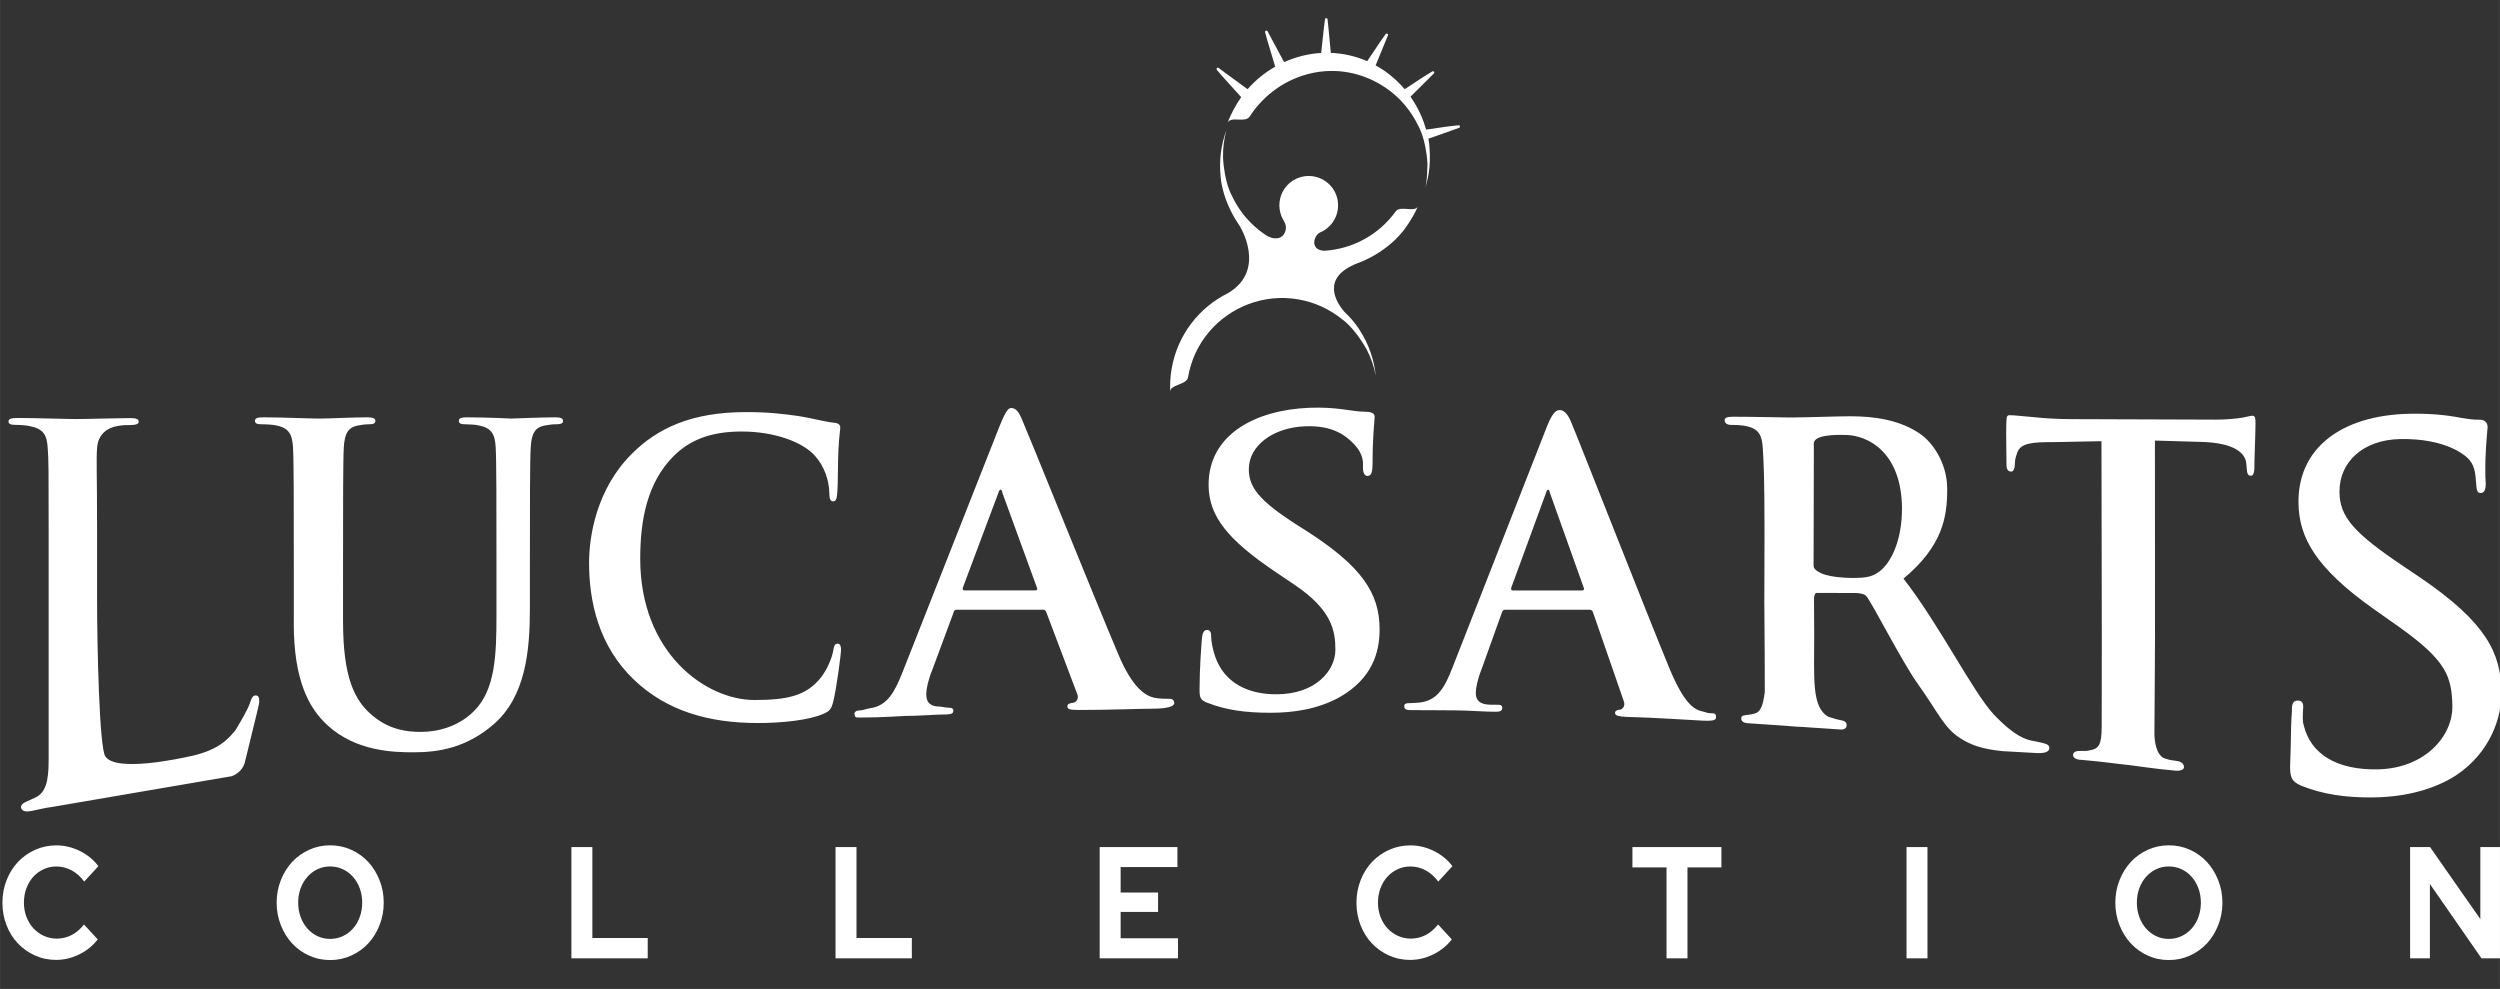 <?xml version="1.0" encoding="UTF-8" standalone="no"?>
<svg
   xmlns:dc="http://purl.org/dc/elements/1.1/"
   xmlns:cc="http://creativecommons.org/ns#"
   xmlns:rdf="http://www.w3.org/1999/02/22-rdf-syntax-ns#"
   xmlns:svg="http://www.w3.org/2000/svg"
   xmlns="http://www.w3.org/2000/svg"
   xmlns:sodipodi="http://sodipodi.sourceforge.net/DTD/sodipodi-0.dtd"
   xmlns:inkscape="http://www.inkscape.org/namespaces/inkscape"
   width="461.488"
   height="182.557"
   viewBox="0 0 100.811 39.88"
   version="1.1"
   id="svg14"
   sodipodi:docname="Lucasarts_.svg"
   inkscape:version="0.92.5 (2060ec1f9f, 2020-04-08)">
  <rect x="0" y="0" width="100.811" height="39.88" fill="#333333" stroke="none"/>
  <defs
     id="defs18">
	
	
	
	
</defs>
  <sodipodi:namedview
     pagecolor="#ffffff"
     bordercolor="#666666"
     borderopacity="1"
     objecttolerance="10"
     gridtolerance="10"
     guidetolerance="10"
     inkscape:pageopacity="0"
     inkscape:pageshadow="2"
     inkscape:window-width="1366"
     inkscape:window-height="743"
     id="namedview16"
     showgrid="false"
     inkscape:pagecheckerboard="true"
     inkscape:zoom="1.3368561"
     inkscape:cx="237.57218"
     inkscape:cy="63.496395"
     inkscape:window-x="0"
     inkscape:window-y="0"
     inkscape:window-maximized="1"
     inkscape:current-layer="svg14" />
  <path
     inkscape:connector-curvature="0"
     id="path16"
     style="fill:#ffffff;fill-opacity:1;fill-rule:nonzero;stroke:none;stroke-width:0.011"
     d="m 49.513,11.824 c -1.157,0.573 -2.035,1.682 -2.268,3.05 -0.055,0.313 -0.07,0.625 -0.055,0.927 -0.019,-0.301 0.663,-0.274 0.716,-0.584 0.237,-1.402 1.205,-2.493 2.449,-2.958 0.613,-0.23 1.296,-0.306 1.989,-0.188 0.681,0.116 1.288,0.405 1.786,0.812 0,0 0.481,0.314 0.985,1.218 0.17,0.328 0.293,0.681 0.361,1.048 -0.065,-0.648 -0.283,-1.263 -0.624,-1.799 0,0 -0.204,-0.367 -0.646,-0.781 -0.313,-0.368 -0.972,-1.372 0.537,-1.956 0,0 1.237,-0.406 1.98,-1.491 0.179,-0.261 0.339,-0.528 0.457,-0.81 -0.114,0.28 -0.714,-0.043 -0.898,0.211 -0.7,0.972 -1.772,1.52 -2.88,1.589 -0.113,-0.006 -0.207,-0.031 -0.275,-0.077 -0.16,-0.114 -0.16,-0.304 -0.071,-0.484 0.049,-0.087 0.098,-0.135 0.182,-0.182 0.026,-0.009 0.049,-0.02 0.074,-0.033 l 0.032,-0.014 -0.003,-0.002 c 0.247,-0.135 0.448,-0.358 0.549,-0.645 0.22,-0.617 -0.106,-1.294 -0.723,-1.512 -0.616,-0.217 -1.293,0.107 -1.51,0.723 -0.126,0.358 -0.068,0.735 0.12,1.032 0.062,0.119 0.093,0.214 0.071,0.335 C 51.806,9.482 51.652,9.623 51.422,9.611 51.318,9.606 51.237,9.581 51.146,9.541 51.068,9.492 50.987,9.445 50.914,9.39 50.708,9.242 50.522,9.077 50.355,8.898 50.067,8.592 49.838,8.246 49.668,7.876 c 0,0 -0.295,-0.494 -0.35,-1.528 -0.007,-0.369 0.038,-0.739 0.137,-1.101 -0.226,0.612 -0.3,1.26 -0.232,1.892 0,0 0.038,0.92 0.765,1.969 3.17e-4,0 1.12,1.778 -0.474,2.716 z m 9.358,-6.732 c -0.005,-0.026 -0.032,-0.044 -0.058,-0.041 l -0.454,0.052 c 0.002,0 -0.611,0.089 -0.851,0.124 C 57.406,4.865 57.219,4.384 56.877,3.899 56.982,3.795 57.483,3.298 57.483,3.298 l 0.337,-0.336 c 0.02,-0.018 0.023,-0.048 0.005,-0.07 -0.016,-0.021 -0.046,-0.026 -0.068,-0.012 l -0.366,0.225 c 0,0 -0.553,0.364 -0.747,0.492 C 56.429,3.345 56.17,3.098 55.854,2.873 55.73,2.786 55.602,2.709 55.471,2.637 55.565,2.409 55.822,1.781 55.822,1.781 l 0.146,-0.355 c 0.01,-0.024 9.45e-4,-0.053 -0.023,-0.067 -0.024,-0.012 -0.054,-0.006 -0.07,0.016 l -0.2,0.283 c 0,0 -0.402,0.595 -0.544,0.809 -0.474,-0.207 -0.971,-0.315 -1.467,-0.335 -0.024,-0.271 -0.092,-0.974 -0.092,-0.974 l -0.039,-0.378 c -0.002,-0.027 -0.022,-0.047 -0.051,-0.048 -0.024,-5.667e-4 -0.046,0.02 -0.051,0.045 l -0.045,0.341 c 0,0 -0.082,0.742 -0.11,1.017 -0.516,0.03 -1.023,0.157 -1.495,0.37 -0.09,-0.167 -0.49,-0.912 -0.49,-0.912 l -0.177,-0.332 c -0.013,-0.024 -0.041,-0.034 -0.067,-0.025 -0.021,0.008 -0.032,0.027 -0.033,0.049 l 9.45e-4,0.014 0.089,0.329 C 51.272,2.185 51.369,2.516 51.422,2.688 51.008,2.923 50.63,3.228 50.308,3.596 50.091,3.438 49.45,2.97 49.45,2.97 L 49.139,2.74 c -0.021,-0.016 -0.052,-0.013 -0.07,0.006 l -0.014,0.035 0.011,0.035 0.229,0.266 c 0,0 0.571,0.629 0.756,0.836 -0.191,0.268 -0.456,0.739 -0.541,1.03 0.119,-0.28 0.707,0.024 0.881,-0.247 1.159,-1.794 3.564,-2.461 5.484,-1.162 0.592,0.401 1.029,0.94 1.311,1.525 0,0 0.32,0.519 0.377,1.56 -0.024,0.363 -0.003,0.59 -0.089,0.962 0.191,-0.645 0.211,-1.133 0.161,-1.753 -0.003,-0.017 -0.011,-0.103 -0.037,-0.238 0.249,-0.09 1.24,-0.44 1.24,-0.44 0.026,-0.009 0.039,-0.036 0.035,-0.062" />
  <path
     d="m 2.269,38.708 c 0.319,0 0.628,-0.075 0.929,-0.224 0.301,-0.149 0.549,-0.35 0.743,-0.602 v 0 l -0.554,-0.602 c -0.144,0.184 -0.309,0.325 -0.495,0.423 -0.186,0.098 -0.387,0.147 -0.6,0.147 -0.19,0 -0.366,-0.037 -0.527,-0.112 C 1.604,37.663 1.464,37.561 1.346,37.433 1.227,37.305 1.134,37.152 1.066,36.975 c -0.068,-0.177 -0.102,-0.368 -0.102,-0.573 0,-0.209 0.033,-0.403 0.099,-0.58 0.066,-0.177 0.157,-0.331 0.274,-0.461 0.117,-0.13 0.255,-0.233 0.417,-0.308 0.161,-0.075 0.333,-0.112 0.516,-0.112 0.218,0 0.423,0.052 0.618,0.157 0.194,0.105 0.363,0.255 0.507,0.452 v 0 l 0.571,-0.621 c -0.19,-0.256 -0.439,-0.46 -0.746,-0.612 -0.307,-0.152 -0.623,-0.227 -0.95,-0.227 -0.303,0 -0.588,0.06 -0.854,0.179 -0.266,0.12 -0.496,0.282 -0.69,0.487 -0.194,0.205 -0.348,0.45 -0.46,0.734 -0.113,0.284 -0.169,0.588 -0.169,0.913 0,0.325 0.055,0.628 0.166,0.91 0.111,0.282 0.263,0.525 0.457,0.73 0.194,0.205 0.424,0.367 0.69,0.487 0.266,0.12 0.553,0.179 0.859,0.179 z m 11.042,0.006 c 0.303,0 0.587,-0.06 0.851,-0.179 0.264,-0.12 0.492,-0.283 0.685,-0.49 0.192,-0.207 0.345,-0.453 0.457,-0.737 0.113,-0.284 0.169,-0.586 0.169,-0.907 0,-0.32 -0.056,-0.623 -0.169,-0.907 -0.113,-0.284 -0.265,-0.53 -0.457,-0.737 -0.192,-0.207 -0.42,-0.371 -0.685,-0.49 -0.264,-0.12 -0.548,-0.179 -0.851,-0.179 -0.299,0 -0.581,0.06 -0.845,0.179 -0.264,0.12 -0.492,0.283 -0.685,0.49 -0.192,0.207 -0.345,0.453 -0.457,0.737 -0.113,0.284 -0.169,0.586 -0.169,0.907 0,0.32 0.056,0.623 0.169,0.907 0.113,0.284 0.265,0.53 0.457,0.737 0.192,0.207 0.42,0.371 0.685,0.49 0.264,0.12 0.546,0.179 0.845,0.179 z m 0,-0.852 c -0.183,0 -0.353,-0.037 -0.51,-0.112 -0.157,-0.075 -0.293,-0.177 -0.408,-0.308 -0.115,-0.13 -0.205,-0.285 -0.271,-0.464 -0.066,-0.179 -0.099,-0.372 -0.099,-0.577 0,-0.209 0.033,-0.403 0.099,-0.58 0.066,-0.177 0.156,-0.331 0.271,-0.461 0.115,-0.13 0.251,-0.233 0.408,-0.308 0.157,-0.075 0.327,-0.112 0.51,-0.112 0.183,0 0.353,0.037 0.513,0.112 0.159,0.075 0.296,0.177 0.411,0.308 0.115,0.13 0.205,0.284 0.271,0.461 0.066,0.177 0.099,0.371 0.099,0.58 0,0.205 -0.033,0.397 -0.099,0.577 -0.066,0.179 -0.156,0.334 -0.271,0.464 -0.115,0.13 -0.252,0.233 -0.411,0.308 -0.159,0.075 -0.33,0.112 -0.513,0.112 z m 12.807,0.782 v -0.82 h -2.232 v -3.665 h -0.845 v 4.485 z m 10.651,0 v -0.82 h -2.232 v -3.665 h -0.845 v 4.485 z m 10.733,0 v -0.807 h -2.313 v -1.064 h 1.509 v -0.782 h -1.509 v -1.025 h 2.29 v -0.807 h -3.135 v 4.485 z m 9.369,0.064 c 0.319,0 0.628,-0.075 0.929,-0.224 0.301,-0.149 0.549,-0.35 0.743,-0.602 v 0 l -0.554,-0.602 c -0.144,0.184 -0.309,0.325 -0.495,0.423 -0.186,0.098 -0.387,0.147 -0.6,0.147 -0.19,0 -0.366,-0.037 -0.527,-0.112 -0.161,-0.075 -0.301,-0.176 -0.42,-0.304 C 55.83,37.305 55.736,37.152 55.668,36.975 55.6,36.798 55.566,36.607 55.566,36.402 c 0,-0.209 0.033,-0.403 0.099,-0.58 0.066,-0.177 0.157,-0.331 0.274,-0.461 0.117,-0.13 0.255,-0.233 0.417,-0.308 0.161,-0.075 0.333,-0.112 0.516,-0.112 0.218,0 0.423,0.052 0.618,0.157 0.194,0.105 0.363,0.255 0.507,0.452 v 0 l 0.571,-0.621 c -0.19,-0.256 -0.439,-0.46 -0.746,-0.612 -0.307,-0.152 -0.623,-0.227 -0.95,-0.227 -0.303,0 -0.588,0.06 -0.854,0.179 -0.266,0.12 -0.496,0.282 -0.69,0.487 -0.194,0.205 -0.348,0.45 -0.46,0.734 -0.113,0.284 -0.169,0.588 -0.169,0.913 0,0.325 0.055,0.628 0.166,0.91 0.111,0.282 0.263,0.525 0.457,0.73 0.194,0.205 0.424,0.367 0.69,0.487 0.266,0.12 0.553,0.179 0.859,0.179 z m 11.176,-0.064 v -3.665 h 1.369 v -0.82 h -3.589 v 0.82 h 1.375 v 3.665 z m 9.678,0 v -4.485 h -0.845 v 4.485 z m 9.731,0.07 c 0.303,0 0.587,-0.06 0.851,-0.179 0.264,-0.12 0.492,-0.283 0.685,-0.49 0.192,-0.207 0.345,-0.453 0.457,-0.737 0.113,-0.284 0.169,-0.586 0.169,-0.907 0,-0.32 -0.056,-0.623 -0.169,-0.907 -0.113,-0.284 -0.265,-0.53 -0.457,-0.737 -0.192,-0.207 -0.42,-0.371 -0.685,-0.49 -0.264,-0.12 -0.548,-0.179 -0.851,-0.179 -0.299,0 -0.581,0.06 -0.845,0.179 -0.264,0.12 -0.492,0.283 -0.685,0.49 -0.192,0.207 -0.345,0.453 -0.457,0.737 -0.113,0.284 -0.169,0.586 -0.169,0.907 0,0.32 0.056,0.623 0.169,0.907 0.113,0.284 0.265,0.53 0.457,0.737 0.192,0.207 0.42,0.371 0.685,0.49 0.264,0.12 0.546,0.179 0.845,0.179 z m 0,-0.852 c -0.183,0 -0.353,-0.037 -0.51,-0.112 -0.157,-0.075 -0.293,-0.177 -0.408,-0.308 -0.115,-0.13 -0.205,-0.285 -0.271,-0.464 -0.066,-0.179 -0.099,-0.372 -0.099,-0.577 0,-0.209 0.033,-0.403 0.099,-0.58 0.066,-0.177 0.156,-0.331 0.271,-0.461 0.115,-0.13 0.251,-0.233 0.408,-0.308 0.157,-0.075 0.327,-0.112 0.51,-0.112 0.183,0 0.353,0.037 0.513,0.112 0.159,0.075 0.296,0.177 0.411,0.308 0.115,0.13 0.205,0.284 0.271,0.461 0.066,0.177 0.099,0.371 0.099,0.58 0,0.205 -0.033,0.397 -0.099,0.577 -0.066,0.179 -0.156,0.334 -0.271,0.464 -0.115,0.13 -0.252,0.233 -0.411,0.308 -0.159,0.075 -0.33,0.112 -0.513,0.112 z m 10.529,0.782 v -2.998 l 2.08,2.998 h 0.746 V 34.159 h -0.792 v 2.902 L 97.991,34.159 h -0.804 v 4.485 z"
     id="COLLECTION"
     inkscape:connector-curvature="0"
     style="fill:#ffffff;fill-rule:nonzero;stroke:none;stroke-width:0.261" />
  <path
     inkscape:connector-curvature="0"
     id="path14"
     style="fill:#ffffff;fill-opacity:1;fill-rule:nonzero;stroke:none;stroke-width:0.029"
     d="M 4.241,30.491 C 4.005,30.106 3.913,26.091 3.913,24.096 v -2.804 c 0,-2.369 -0.036,-2.716 0,-3.213 0.032,-0.546 0.379,-0.826 0.839,-0.904 0.204,-0.033 0.303,-0.035 0.492,-0.035 0.202,-0.002 0.348,-0.028 0.348,-0.135 0,-0.107 -0.105,-0.146 -0.348,-0.146 -0.621,0.004 -1.71,0.039 -2.198,0.039 -0.455,0 -1.53,-0.043 -2.331,-0.043 -0.26,0 -0.373,0.033 -0.373,0.14 0,0.108 0.101,0.138 0.289,0.138 0.222,0 0.428,0.019 0.561,0.049 0.563,0.108 0.699,0.358 0.731,0.886 0.038,0.501 0.038,0.936 0.038,3.308 v 2.745 c 0,1.435 0,5.588 0,6.336 0,0.696 0,1.425 -0.491,1.681 -0.26,0.125 -0.281,0.131 -0.428,0.198 -0.186,0.079 -0.223,0.199 -0.182,0.273 0.148,0.253 0.55,0.016 1.284,-0.076 l 7.202,-1.233 c 0.06,-0.025 0.404,-0.152 0.516,-0.526 0.11,-0.415 0.061,-0.253 0.245,-0.993 0.239,-0.973 0.347,-1.409 0.347,-1.475 0,-0.187 -0.032,-0.263 -0.152,-0.263 -0.132,0 -0.18,0.176 -0.224,0.31 C 9.966,28.659 9.728,29.05 9.504,29.432 9.272,29.713 8.883,30.239 7.688,30.492 7.27,30.584 4.643,31.16 4.241,30.491 Z M 51.227,28.743 c 0.931,0 1.918,-0.141 2.812,-0.641 1.289,-0.742 1.592,-1.791 1.592,-2.708 0.009,-1.5 -0.761,-2.574 -2.915,-3.964 l -0.497,-0.314 c -1.46,-0.946 -1.864,-1.482 -1.861,-2.201 0,-0.938 0.973,-1.679 2.279,-1.725 1.158,-0.047 1.67,0.421 1.942,0.699 0.446,0.454 0.38,0.815 0.38,0.957 -0.002,0.19 0.06,0.353 0.185,0.347 0.151,-0.007 0.199,-0.133 0.203,-0.483 0.003,-1.24 0.084,-1.703 0.084,-1.914 0,-0.17 -0.225,-0.19 -0.389,-0.193 -0.549,-0.003 -1.095,-0.205 -2.25,-0.159 -2.167,0.089 -4.056,1.076 -4.056,3.103 0,1.26 0.763,2.21 2.683,3.506 l 0.81,0.547 c 1.473,0.998 1.624,1.839 1.619,2.607 0,0.829 -0.79,1.788 -2.37,1.79 -1.083,0.006 -2.105,-0.41 -2.487,-1.55 -0.086,-0.26 -0.153,-0.586 -0.153,-0.786 0,-0.122 -0.017,-0.262 -0.174,-0.259 -0.136,0.003 -0.189,0.175 -0.203,0.405 -0.019,0.244 -0.09,1.168 -0.09,2.014 0,0.338 0.052,0.415 0.327,0.523 0.745,0.289 1.522,0.398 2.531,0.398 z M 84.755,25.813 c 0,1.393 -0.005,2.758 -0.005,3.484 0,0.768 -0.132,0.889 -0.457,0.955 -0.142,0.036 -0.214,0.031 -0.451,0.031 -0.186,0 -0.247,0.086 -0.245,0.167 0,0.113 0.136,0.191 0.335,0.191 0.869,0.071 1.798,0.208 1.907,0.208 0.46,0.054 0.89,0.136 1.904,0.23 -0.044,0 0.317,0.035 0.325,-0.143 0,-0.087 -0.036,-0.168 -0.199,-0.232 -0.239,-0.055 -0.254,-0.014 -0.572,-0.118 -0.363,-0.124 -0.421,-0.743 -0.421,-1.01 0.01,-0.671 0.01,-2.193 0.024,-3.756 l -0.003,-8.054 1.832,0.053 c 1.377,0.029 1.822,0.459 1.852,0.872 l 0.017,0.174 c 0.015,0.237 0.043,0.317 0.173,0.317 0.09,0 0.118,-0.096 0.135,-0.256 0,-0.41 0.047,-1.5 0.047,-1.83 0,-0.235 -0.015,-0.331 -0.123,-0.331 -0.058,0 -0.188,0.031 -0.417,0.08 -0.236,0.033 -0.571,0.077 -1.07,0.077 l -5.809,-0.02 c -0.511,0 -1.098,-0.033 -1.547,-0.082 -0.391,-0.031 -0.739,-0.077 -0.96,-0.077 -0.14,0 -0.11,0.176 -0.124,0.386 -0.013,0.241 0.009,1.384 0.009,1.638 0,0.174 0.081,0.25 0.19,0.25 0.092,0 0.137,-0.127 0.145,-0.257 0.011,-0.226 0,-0.207 0.095,-0.5 0.137,-0.397 0.595,-0.435 1.52,-0.432 l 1.879,-0.036 z M 73.143,18.039 c 0,-0.127 -0.048,-0.264 0.165,-0.372 0.145,-0.074 0.481,-0.145 1.09,-0.128 0.917,0 2.283,0.692 2.299,2.955 0.003,1.304 -0.441,2.195 -0.9,2.543 -0.283,0.208 -0.482,0.269 -1.102,0.269 -0.391,0 -0.857,-0.046 -1.181,-0.157 -0.11,-0.047 -0.382,-0.157 -0.382,-0.332 z m -1.997,6.231 c 0.014,1.466 0.019,2.943 0.019,3.637 -0.065,0.462 -0.133,0.816 -0.445,0.876 -0.144,0.029 -0.018,0.019 -0.29,0.049 -0.184,0.019 -0.215,0.063 -0.215,0.14 0,0.113 0.108,0.181 0.234,0.19 0.614,0.044 1.656,0.107 1.957,0.139 0.239,0.005 0.929,0.062 1.828,0.117 0.125,0.008 0.232,-0.053 0.232,-0.165 -0.002,-0.08 -0.017,-0.168 -0.204,-0.204 -0.283,-0.052 -0.376,-0.105 -0.521,-0.138 -0.694,-0.385 -0.584,-1.506 -0.584,-3.334 l -0.008,-1.434 c -0.003,-0.093 0.035,-0.234 0.106,-0.234 l 1.598,0.005 c 0.109,0 0.338,0.033 0.41,0.129 0.208,0.237 1.434,2.637 2.057,3.514 0.875,1.225 1.066,1.791 1.73,2.213 0.387,0.249 0.813,0.428 1.686,0.519 l 1.384,0.078 c 0.231,0.015 0.506,-0.017 0.516,-0.183 0.015,-0.13 -0.085,-0.179 -0.258,-0.221 -0.158,-0.041 -0.244,-0.057 -0.419,-0.091 -0.23,-0.043 -0.687,-0.14 -1.561,-1.062 -0.848,-0.911 -2.191,-3.618 -3.641,-5.476 1.561,-1.306 1.772,-2.459 1.763,-3.64 -0.008,-1.067 -0.628,-1.875 -1.064,-2.179 -0.841,-0.591 -1.88,-0.729 -2.856,-0.729 -0.483,0 -1.867,0.05 -2.391,0.05 -0.328,0 -1.496,-0.031 -2.32,-0.031 -0.236,0 -0.343,0.033 -0.343,0.143 0,0.112 0.094,0.187 0.263,0.187 0.218,0 0.479,0.015 0.609,0.049 0.511,0.11 0.634,0.363 0.667,0.908 0.032,0.508 0.068,1.18 0.068,3.344 z m -10.146,-0.46 c -0.062,0 -0.075,-0.049 -0.062,-0.104 l 1.4,-3.819 c 0.015,-0.063 0.045,-0.141 0.091,-0.141 0.045,0 0.061,0.077 0.075,0.141 l 1.367,3.833 c 0.016,0.042 0,0.09 -0.073,0.09 h -2.799 z m 3.083,0.775 c 0.08,0 0.128,0.032 0.154,0.107 l 1.236,3.568 c 0.08,0.187 -0.027,0.325 -0.132,0.355 -0.152,0.016 -0.214,0.047 -0.214,0.141 0,0.11 0.182,0.137 0.45,0.152 1.219,0.03 2.52,0.128 3.062,0.151 0.559,0.027 0.559,-0.047 0.559,-0.171 0,-0.11 -0.075,-0.127 -0.195,-0.127 -0.182,0 -0.164,-0.033 -0.392,-0.083 -0.318,-0.075 -0.723,-0.349 -1.298,-1.741 -0.974,-2.361 -3.615,-9.11 -3.979,-9.967 -0.201,-0.465 -0.422,-0.432 -0.436,-0.432 -0.188,-0.009 -0.331,0.204 -0.515,0.653 l -3.816,9.738 c -0.304,0.776 -0.592,1.305 -1.29,1.398 -0.123,0.014 -0.333,0.028 -0.468,0.028 -0.125,0 -0.183,0.033 -0.183,0.124 0,0.126 0.089,0.157 0.283,0.157 0.797,0 1.631,0.01 1.797,0.01 0.473,0 1.126,0.056 1.611,0.056 0.167,0 0.26,-0.034 0.26,-0.157 0,-0.094 -0.047,-0.127 -0.226,-0.127 h -0.23 c -0.472,0 -0.611,-0.197 -0.611,-0.481 0,-0.182 0.075,-0.557 0.23,-0.941 l 0.819,-2.284 c 0.035,-0.093 0.061,-0.125 0.137,-0.125 h 3.388 z M 38.893,23.809 c -0.07,0 -0.081,-0.049 -0.07,-0.104 l 1.431,-3.819 c 0.019,-0.063 0.048,-0.141 0.095,-0.141 0.043,0 0.065,0.077 0.075,0.141 l 1.398,3.833 c 0.016,0.042 0,0.09 -0.079,0.09 H 38.893 Z m 3.146,0.775 c 0.081,0 0.123,0.032 0.154,0.107 l 1.243,3.29 c 0.08,0.186 -0.03,0.325 -0.144,0.357 -0.154,0.014 -0.25,0.047 -0.25,0.141 0,0.109 0.047,0.151 0.49,0.151 1.234,0 2.39,-0.052 2.95,-0.052 0.575,0 0.869,-0.092 0.869,-0.217 0,-0.107 -0.056,-0.181 -0.183,-0.181 -0.186,0 -0.402,0 -0.635,-0.045 -0.327,-0.08 -0.856,-0.361 -1.442,-1.758 -1.049,-2.483 -3.57,-8.75 -3.894,-9.495 -0.153,-0.359 -0.283,-0.428 -0.427,-0.428 -0.152,0 -0.28,0.287 -0.466,0.736 l -3.915,9.928 c -0.311,0.78 -0.604,1.348 -1.313,1.444 -0.127,0.014 -0.273,0.086 -0.412,0.086 -0.128,0 -0.222,0.06 -0.208,0.151 0.022,0.136 0.037,0.136 0.238,0.136 0.896,0 1.698,-0.064 1.811,-0.064 0.479,0 1.162,-0.055 1.654,-0.062 0.168,-0.006 0.284,-0.025 0.284,-0.146 0,-0.097 -0.055,-0.127 -0.245,-0.127 l -0.278,-0.041 c -0.479,0 -0.57,-0.234 -0.57,-0.511 0,-0.188 0.076,-0.561 0.235,-0.948 l 0.862,-2.324 c 0.024,-0.093 0.057,-0.125 0.138,-0.125 h 3.454 z m -11.461,4.572 c 0.933,0 2.046,-0.11 2.629,-0.372 0.251,-0.11 0.31,-0.19 0.385,-0.46 0.14,-0.546 0.321,-1.937 0.321,-2.126 0,-0.133 -0.031,-0.24 -0.133,-0.24 -0.117,0 -0.145,0.064 -0.188,0.319 -0.058,0.289 -0.253,0.749 -0.498,1.054 -0.587,0.738 -1.374,0.897 -2.675,0.897 -1.956,0 -4.603,-1.89 -4.603,-5.693 0,-1.553 0.275,-3.069 1.345,-4.141 0.643,-0.639 1.472,-0.993 2.746,-0.993 1.346,0 2.485,0.435 2.967,0.993 0.369,0.415 0.554,0.973 0.567,1.469 0,0.225 0.033,0.355 0.151,0.355 0.128,0 0.156,-0.13 0.171,-0.371 0.032,-0.317 0.017,-1.197 0.046,-1.725 0.029,-0.561 0.073,-0.752 0.073,-0.88 0,-0.094 -0.058,-0.174 -0.219,-0.191 -0.443,-0.046 -0.909,-0.188 -1.46,-0.273 -0.673,-0.094 -1.214,-0.16 -2.122,-0.16 -2.18,0 -3.566,0.64 -4.616,1.694 -1.408,1.412 -1.712,3.297 -1.712,4.384 0,1.549 0.377,3.343 1.812,4.717 1.327,1.261 3.011,1.744 5.011,1.744 z M 11.845,25.134 c 0,2.259 0.586,3.415 1.377,4.127 1.139,1.033 2.624,1.076 3.447,1.076 1.007,0 2.121,-0.171 3.225,-1.12 1.301,-1.123 1.473,-2.96 1.473,-4.691 v -1.668 c 0,-2.37 0,-4.312 0.033,-4.813 0.032,-0.542 0.155,-0.809 0.572,-0.887 0.189,-0.032 0.281,-0.049 0.451,-0.049 0.183,0 0.281,-0.03 0.281,-0.14 0,-0.105 -0.113,-0.14 -0.325,-0.14 -0.605,0 -1.587,0.049 -1.768,0.049 -0.016,0 -0.992,-0.049 -1.784,-0.049 -0.217,0 -0.325,0.035 -0.325,0.14 0,0.11 0.091,0.14 0.26,0.14 0.17,0 0.437,0.017 0.56,0.049 0.51,0.107 0.638,0.361 0.666,0.887 0.031,0.501 0.031,2.443 0.031,4.813 v 1.944 c 0,1.611 -0.046,3.011 -0.901,3.867 -0.616,0.625 -1.456,0.845 -2.139,0.845 -0.528,0 -1.24,-0.066 -1.937,-0.64 -0.762,-0.622 -1.21,-1.574 -1.21,-3.835 V 22.858 c 0,-2.37 0,-4.312 0.03,-4.813 0.035,-0.542 0.155,-0.809 0.574,-0.887 0.184,-0.032 0.277,-0.049 0.45,-0.049 0.156,0 0.251,-0.03 0.251,-0.14 0,-0.105 -0.111,-0.14 -0.344,-0.14 -0.557,0 -1.532,0.05 -1.91,0.05 -0.463,0 -1.441,-0.05 -2.259,-0.05 -0.238,0 -0.345,0.035 -0.345,0.14 0,0.11 0.094,0.14 0.265,0.14 0.215,0 0.483,0.017 0.605,0.049 0.51,0.107 0.635,0.361 0.666,0.887 0.032,0.501 0.032,2.443 0.032,4.813 v 2.276 z m 89.023,2.748 c 0.028,1.033 -0.441,2.458 -1.827,3.383 -0.865,0.558 -2.002,0.869 -3.307,0.89 -1.16,0.02 -2.122,-0.137 -2.946,-0.476 h -0.003 c -0.397,-0.171 -0.453,-0.368 -0.434,-0.885 0.032,-0.76 0.027,-1.434 0.051,-1.828 l 0.017,-0.234 c 0.01,-0.127 -0.047,-0.476 0.229,-0.481 0.299,-0.007 0.219,0.301 0.219,0.409 0.004,0.165 -0.038,0.358 0.035,0.605 0.284,1.15 1.336,1.792 2.981,1.76 1.919,-0.041 3.028,-1.358 3.008,-2.55 -0.023,-1.213 -0.255,-1.848 -2.17,-3.209 l -0.987,-0.695 c -2.41,-1.703 -3.021,-2.934 -3.048,-4.265 -0.044,-2.207 1.698,-3.567 4.493,-3.621 0.764,-0.013 1.407,0.039 2.03,0.159 0.424,0.072 0.579,0.083 0.726,0.08 0.093,-0.002 0.368,-0.008 0.377,0.298 l -0.013,0.153 c -0.014,0.262 -0.096,0.84 -0.077,1.863 0.004,0.167 0.09,0.665 -0.212,0.642 -0.175,-0.015 -0.142,-0.308 -0.166,-0.45 -0.02,-0.212 -0.02,-0.581 -0.249,-0.864 -0.158,-0.203 -0.959,-0.893 -2.803,-0.861 -1.493,0.027 -2.452,0.916 -2.453,2.111 -0.003,1.026 0.581,1.681 2.615,3.043 l 0.612,0.412 c 2.726,1.848 3.277,3.087 3.303,4.609" />
</svg>
